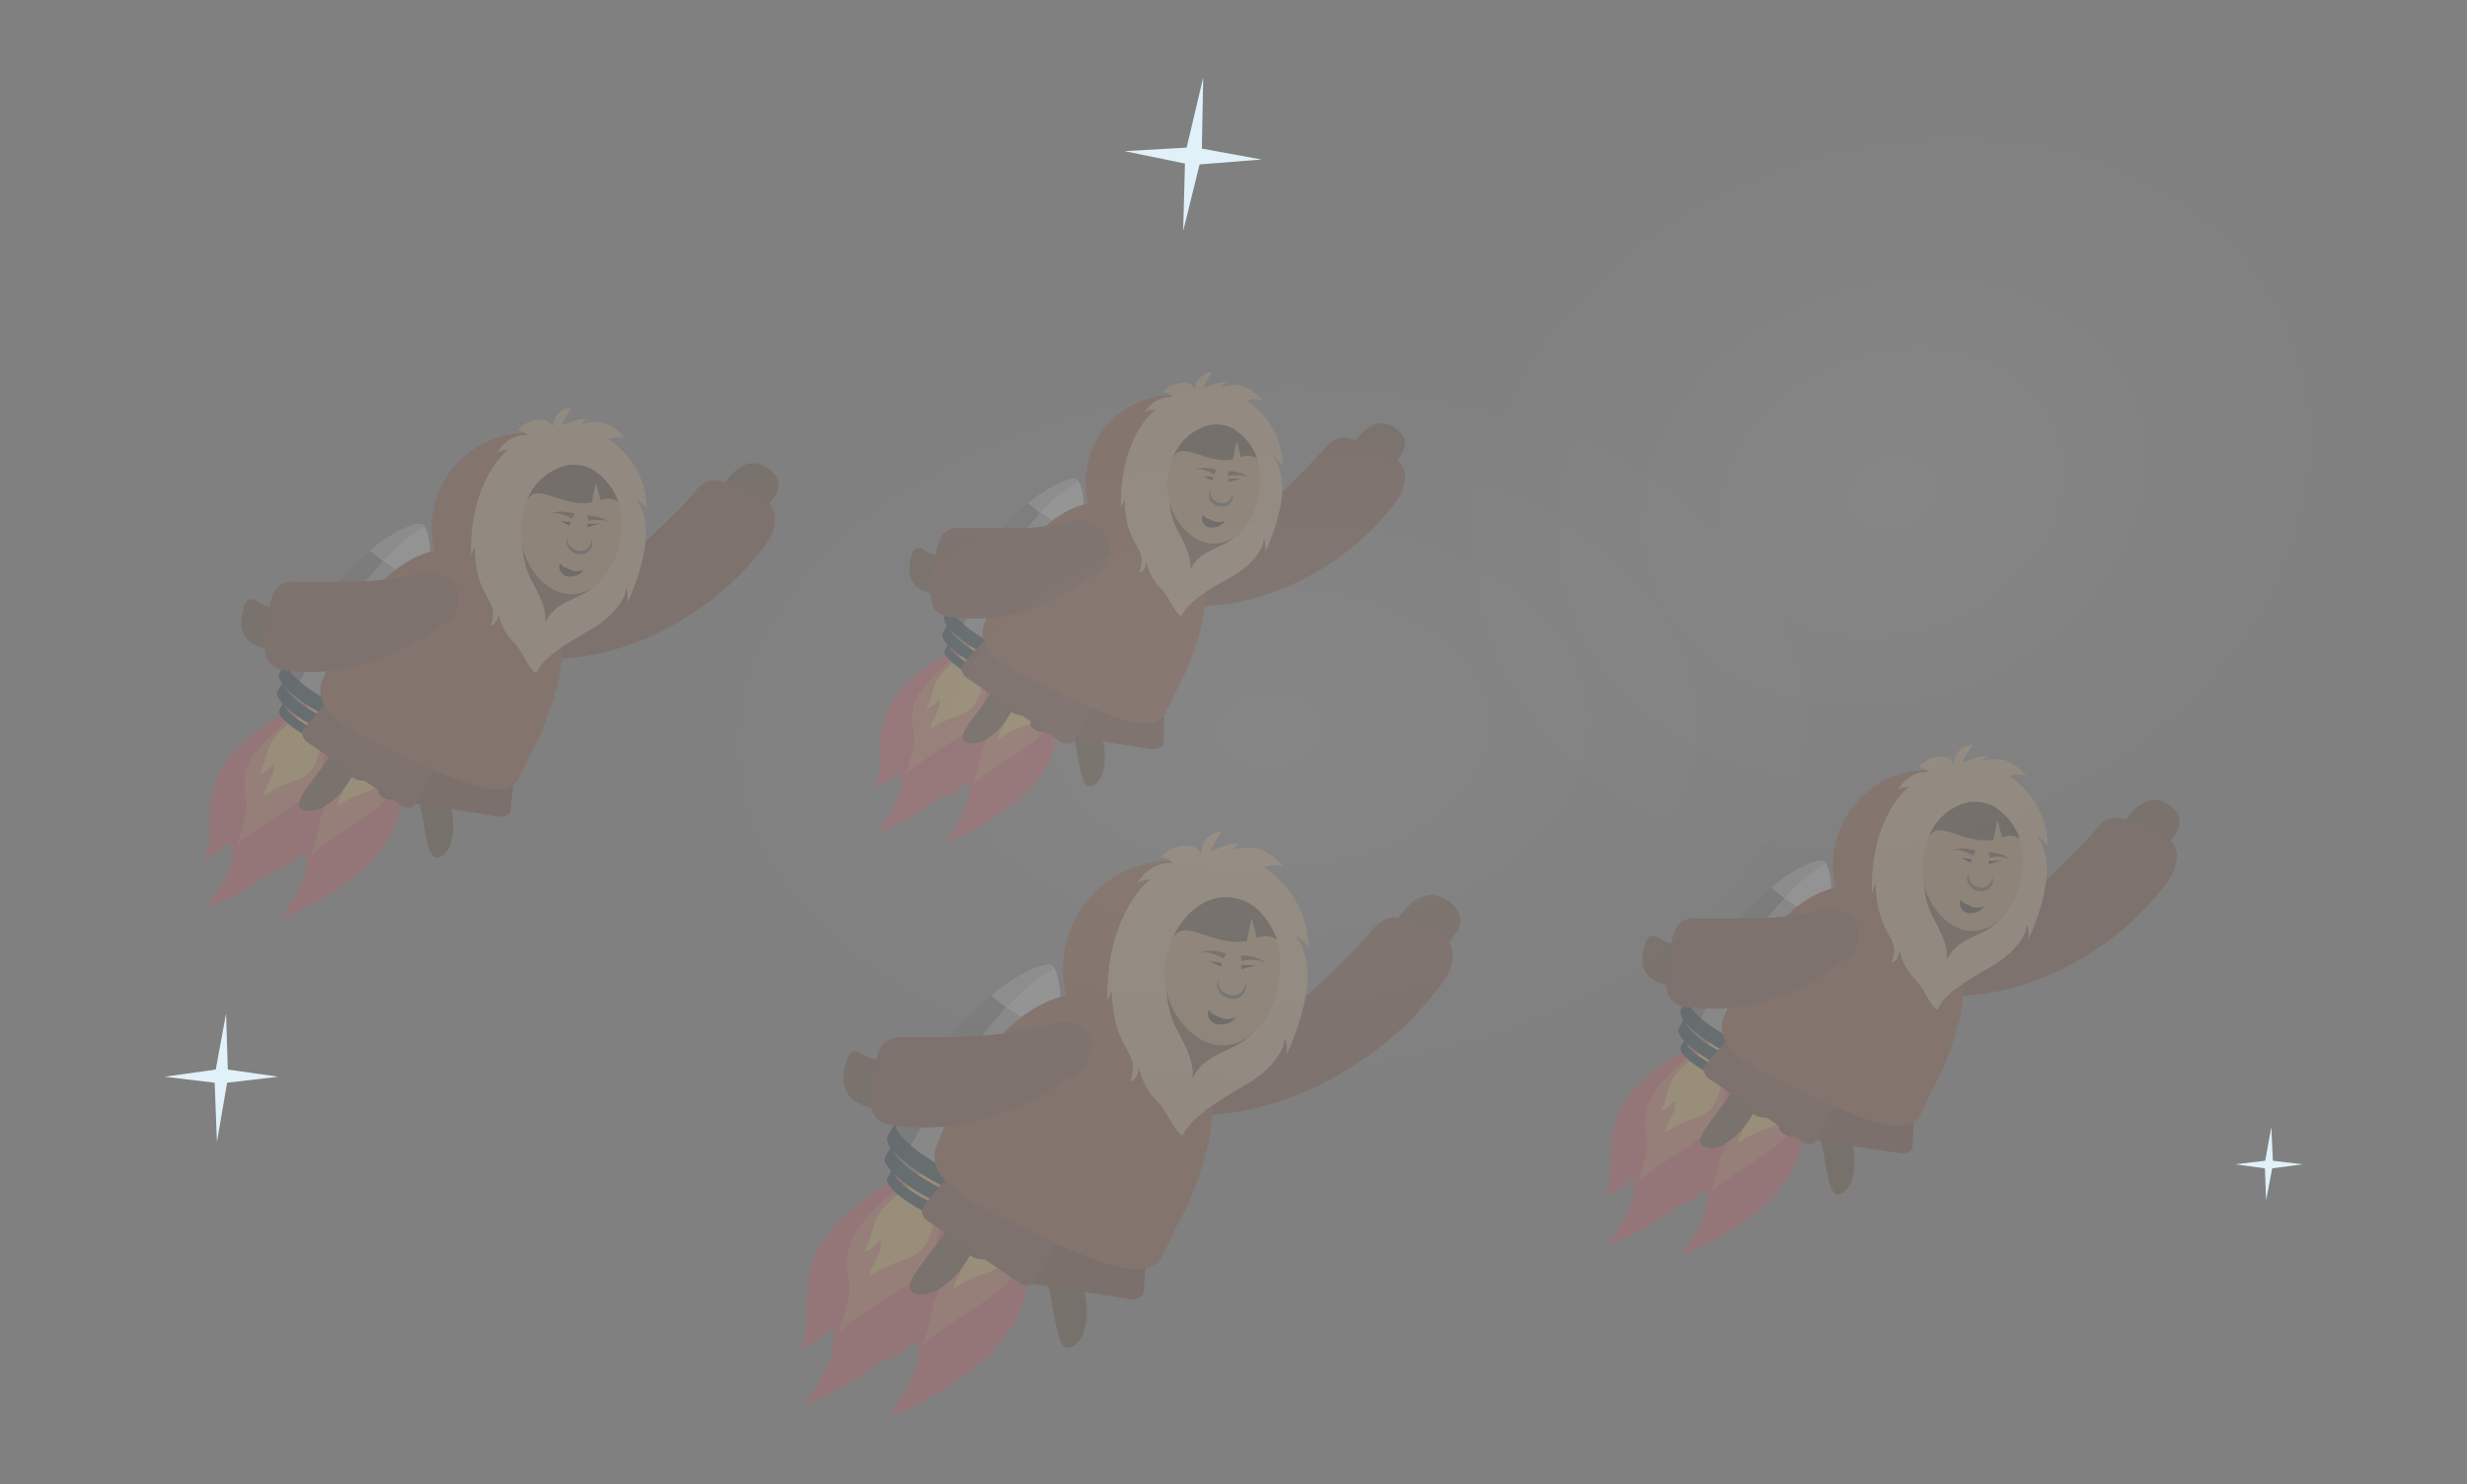 <svg id="Layer_1" data-name="Layer 1" xmlns="http://www.w3.org/2000/svg" xmlns:xlink="http://www.w3.org/1999/xlink" viewBox="0 0 251 151"><rect x="0" y="0" width="251" height="151" fill="#808080" stroke="none"/><defs><style>.cls-1,.cls-2{opacity:0.1;}.cls-1{fill:url(#radial-gradient);}.cls-2{fill:url(#radial-gradient-2);}.cls-3{fill:#e1f1f9;}.cls-4{opacity:0.2;}.cls-5{fill:#e84c59;}.cls-6{fill:#ee7b5c;}.cls-7{fill:#f9c862;}.cls-8{fill:#062633;}.cls-9{fill:#abaaaa;}.cls-10{fill:#e1dfe0;}.cls-11{fill:none;}.cls-12{fill:#041d26;}.cls-13{fill:#6e6e6e;}.cls-14{fill:silver;}.cls-15{fill:#5e3e21;}.cls-16{fill:#54371d;}.cls-17{fill:#6d3325;}.cls-18{fill:#783a28;}.cls-19{fill:#8f4729;}.cls-20{fill:#dcb680;}.cls-21{fill:#c69666;}.cls-22{fill:#662f1e;}.cls-23{fill:#231d13;}.cls-24{fill:#574c3e;}.cls-25{fill:#442c1a;}</style><radialGradient id="radial-gradient" cx="-1685.16" cy="82" r="71.73" gradientTransform="translate(1595.33 28.16) scale(0.87 0.56)" gradientUnits="userSpaceOnUse"><stop offset="0" stop-color="#fff" stop-opacity="0.5"/><stop offset="0.4" stop-color="#fff" stop-opacity="0.27"/><stop offset="1" stop-color="#fff" stop-opacity="0"/></radialGradient><radialGradient id="radial-gradient-2" cx="-1714.01" cy="-579.42" r="71.73" gradientTransform="translate(1393.57 375.48) scale(0.7 0.56)" xlink:href="#radial-gradient"/></defs><title>Laura-base</title><rect class="cls-1" x="60.01" y="24.64" width="146.19" height="98.05" rx="11.51" ry="11.51" transform="translate(-3.23 6.16) rotate(-2.62)"/><rect class="cls-2" x="131.68" y="4.85" width="118.23" height="98.05" rx="10.47" ry="10.47" transform="translate(-6.63 72.03) rotate(-21.02)"/><polygon class="cls-3" points="21.95 108.83 23 103.13 23.18 108.83 28.32 109.56 23.11 110.17 22.07 116.19 21.84 110.17 16.75 109.56 21.95 108.83"/><polygon class="cls-3" points="122.05 16.73 120.38 23.5 120.56 16.64 114.42 15.38 120.73 15.02 122.42 7.88 122.28 15.12 128.35 16.23 122.05 16.73"/><polygon class="cls-3" points="231.18 118.88 230.56 122.14 230.44 118.88 227.4 118.47 230.47 118.11 231.09 114.69 231.25 118.11 234.25 118.47 231.18 118.88"/><g class="cls-4"><path class="cls-5" d="M107.2,66.94c.42,2.64.89,7.75-.39,10.48-2,4.23-8,7.35-10.72,8.36,2-2.55,2.85-4.61,2.43-6.13-.13-.48-1,1.18-2.57,1.46a7.69,7.69,0,0,0,.47-3.52,10,10,0,0,1,1.12-5c2.79-4.26,7.57-5.9,8.58-6.34Z"/><path class="cls-6" d="M107.2,66.94c.28,1.14.35,5.25-.76,7.13s-5.4,3.82-7.39,5.71c.48-2,1-2.71.77-4.42a5.37,5.37,0,0,1,.13-2.92c.26-1,2-2.91,3.81-4.4a11.15,11.15,0,0,1,2.36-1.74Z"/><path class="cls-7" d="M107.2,66.94c.09,1.36-.29,5.16-1.48,6.16s-2.16.7-4.17,2.11c0-.83,1.23-2.09.87-3-.49.42-.66.77-1.32.94.56-.71.56-1.68,1-2.7a9.1,9.1,0,0,1,2.64-2.71,8.55,8.55,0,0,0,1.38-1.44Z"/><path class="cls-8" d="M106.48,67.49c2,1.13,3.87,1.59,4.19,1l-.58,1c-.32.57-2.19.11-4.19-1s-3.38-2.51-3-3.08l.58-1C103.1,65,104.47,66.36,106.48,67.49Z"/><path class="cls-8" d="M105.77,68.72c1.51.86,2.93,1.2,3.17.78l-.44.77c-.24.42-1.66.08-3.17-.78s-2.53-1.88-2.29-2.31l.43-.77C103.23,66.84,104.31,67.87,105.77,68.72Z"/><path class="cls-9" d="M117,55.3a28.71,28.71,0,0,1-3.61,9.75l-2,3.61a19.63,19.63,0,0,1-4.66-1.49A20.61,20.61,0,0,1,103,64s.79-1.55,2-3.68a28.63,28.63,0,0,1,6.57-8.07,13.48,13.48,0,0,0,2.49,1.82A14.11,14.11,0,0,0,117,55.3Z"/><path class="cls-10" d="M116.45,49.77c.47.27,1,2.24.53,5.49A13.76,13.76,0,0,1,114,54a13.48,13.48,0,0,1-2.49-1.82C114,50.18,116,49.52,116.45,49.77Z"/><path class="cls-8" d="M107.26,66.11c2.32,1.31,4.51,1.84,4.87,1.19l-.66,1.18c-.38.66-2.56.12-4.88-1.19s-3.92-2.91-3.54-3.56l.67-1.19C103.31,63.2,104.94,64.79,107.26,66.11Z"/><path class="cls-11" d="M103.4,64.82a7.91,7.91,0,0,0,.91.92.79.79,0,0,1-.08.16A3,3,0,0,1,103.4,64.82Z"/><path class="cls-11" d="M103.48,66.75l.24.23v.09A1.41,1.41,0,0,1,103.48,66.75Z"/><path class="cls-12" d="M104.23,65.9q-.27.54-.51,1.08l-.24-.23a.43.43,0,0,1,0-.35l-.13.21c-.45-.49-.66-.92-.51-1.18l.44-.79.13.18A3.2,3.2,0,0,0,104.23,65.9Z"/><path class="cls-12" d="M103.48,66.75a1.5,1.5,0,0,0,.19.32l-.39.84c-.25-.31-.34-.57-.26-.74l.32-.56.13-.21A.39.39,0,0,0,103.48,66.75Z"/><path class="cls-13" d="M105.83,62.87c-.31.55-.6,1.1-.89,1.64-.87-.75-1.37-1.44-1.29-1.86.34-.63.79-1.45,1.32-2.39a28.55,28.55,0,0,1,6.56-8.06c.39.35.79.69,1.21,1A52,52,0,0,0,105.83,62.87Z"/><path class="cls-14" d="M111.53,52.2c2.48-2,4.45-2.69,4.91-2.44a.52.52,0,0,1,.18.18,17.78,17.78,0,0,0-3.88,3.26C112.32,52.89,111.92,52.55,111.53,52.2Z"/><path class="cls-12" d="M104.94,64.51c-.22.41-.42.82-.63,1.23a7.91,7.91,0,0,1-.91-.92l-.13-.18A1.37,1.37,0,0,1,103,64h0a.88.88,0,0,1,0-.23l.67-1.18v.12C103.58,63.07,104.08,63.76,104.94,64.51Z"/><path class="cls-5" d="M100.31,65.94c.41,2.65.89,7.75-.39,10.48-2,4.23-8,7.35-10.72,8.37,2-2.55,2.85-4.62,2.43-6.13-.14-.49-1,1.17-2.57,1.45a7.92,7.92,0,0,0,.47-3.51,9.86,9.86,0,0,1,1.11-5c2.79-4.26,7.58-5.89,8.58-6.34Z"/><path class="cls-6" d="M100.31,65.94c.27,1.14.34,5.26-.76,7.14s-5.4,3.81-7.39,5.7c.47-2,1-2.7.77-4.42a5.46,5.46,0,0,1,.12-2.92c.27-1,2-2.9,3.81-4.4A12.69,12.69,0,0,1,99.2,65.3Z"/><path class="cls-7" d="M100.31,65.94c.09,1.37-.29,5.17-1.48,6.17s-2.16.69-4.17,2.1c0-.82,1.24-2.09.87-3-.49.42-.67.77-1.33.94.56-.71.56-1.68,1-2.69a8.68,8.68,0,0,1,2.64-2.72A8.06,8.06,0,0,0,99.2,65.3Z"/><path class="cls-8" d="M99.56,66.5c2,1.13,3.89,1.59,4.21,1l-.58,1c-.32.56-2.2.1-4.21-1S95.62,65,96,64.43l.58-1C96.19,64,97.56,65.36,99.56,66.5Z"/><path class="cls-8" d="M98.87,67.73c1.5.85,2.92,1.2,3.16.77l-.43.77c-.23.43-1.66.08-3.16-.77s-2.54-1.89-2.29-2.32l.43-.77C96.31,65.84,97.37,66.88,98.87,67.73Z"/><path class="cls-9" d="M110.08,54.3a29,29,0,0,1-3.62,9.76l-2,3.61a19.63,19.63,0,0,1-4.66-1.49A21,21,0,0,1,96.12,63s.79-1.56,2-3.69a28.55,28.55,0,0,1,6.56-8.06,13.55,13.55,0,0,0,2.5,1.82A12.31,12.31,0,0,0,110.08,54.3Z"/><path class="cls-10" d="M109.55,48.78c.48.27,1,2.24.54,5.48A12.42,12.42,0,0,1,107.15,53a12.91,12.91,0,0,1-2.5-1.82C107.12,49.19,109.09,48.52,109.55,48.78Z"/><path class="cls-8" d="M100.31,65.11c2.32,1.31,4.5,1.85,4.88,1.19l-.68,1.19c-.37.65-2.55.12-4.87-1.2s-3.91-2.9-3.54-3.56l.67-1.19C96.44,62.2,98,63.8,100.31,65.11Z"/><path class="cls-11" d="M96.49,63.82a8,8,0,0,0,.92.92c0,.05,0,.11-.08.17A3.32,3.32,0,0,1,96.49,63.82Z"/><path class="cls-11" d="M96.58,65.76l.23.22v.1A1.72,1.72,0,0,1,96.58,65.76Z"/><path class="cls-12" d="M97.31,64.91c-.18.36-.36.72-.51,1.07a2.61,2.61,0,0,1-.24-.22.38.38,0,0,1,0-.36l-.12.21c-.45-.49-.67-.92-.52-1.17l.45-.79.12.17A3.64,3.64,0,0,0,97.31,64.91Z"/><path class="cls-12" d="M96.58,65.76a1.5,1.5,0,0,0,.19.32c-.13.28-.25.56-.38.83-.25-.31-.36-.57-.26-.74l.31-.56.12-.21A.39.39,0,0,0,96.58,65.76Z"/><path class="cls-13" d="M98.94,61.88c-.31.55-.61,1.09-.89,1.64-.88-.75-1.38-1.44-1.29-1.86.33-.63.77-1.46,1.3-2.39a28.49,28.49,0,0,1,6.57-8.07,12.84,12.84,0,0,0,1.21,1A50.39,50.39,0,0,0,98.94,61.88Z"/><path class="cls-14" d="M104.63,51.2c2.47-2,4.45-2.69,4.9-2.44a.58.58,0,0,1,.19.19,17,17,0,0,0-3.88,3.25A12.84,12.84,0,0,1,104.63,51.2Z"/><path class="cls-12" d="M98.05,63.52c-.22.41-.43.81-.63,1.22a6.67,6.67,0,0,1-.92-.92l-.13-.17a1.4,1.4,0,0,1-.29-.69h0a.28.28,0,0,1,0-.22l.67-1.19a.28.28,0,0,0,0,.13C96.67,62.08,97.16,62.77,98.05,63.52Z"/><path class="cls-15" d="M137.84,45c.64-1,2.33-3,4.41-1.2s-1.24,4-1.24,4Z"/><path class="cls-16" d="M110.87,72c-1.86-.43-2.24.15-2.24.15l.27,1.28h0c.12.74.41,1.71.61,2.71.37,2,.61,4,1.44,3.87,1.17-.24,1.76-2.22,1.31-4.43a7.86,7.86,0,0,0-.31-1.08,8.76,8.76,0,0,0,1.76.38s-1.07-3.92-1.37-3.78S111.19,72.1,110.87,72Z"/><path class="cls-17" d="M116.23,66.6A3.15,3.15,0,0,1,117.79,68c.12.41.19.82.29,1.23a18,18,0,0,1,.34,2.43,18.9,18.9,0,0,1,0,2.38v1.18a1.92,1.92,0,0,1-.07.58c-.1.19-.34.35-1,.45l-11.74-1.84c-.56-.29-.74-.51-.78-.72a2.14,2.14,0,0,1,.12-.57l.31-1.14a17.64,17.64,0,0,1,.76-2.26,18,18,0,0,1,1.07-2.21c.22-.36.41-.73.65-1.08a3.18,3.18,0,0,1,1.93-.89Z"/><path class="cls-15" d="M104,69.93c-1-1.63-1.66-1.53-1.66-1.53l-.76,1.06h0c-.46.6-1,1.46-1.58,2.28-1.23,1.62-2.56,3.19-1.88,3.68,1,.7,2.83-.21,4.15-2a8.45,8.45,0,0,0,.59-1,2.24,2.24,0,0,0,1.66.32s1.41-2.22,1.11-2.34S104.12,70.24,104,69.93Z"/><path class="cls-18" d="M111.15,66.3a3.32,3.32,0,0,1,.8,2c-.06.43-.17.83-.26,1.24a24.41,24.41,0,0,1-.71,2.35c-.3.74-.63,1.46-1,2.17l-.56,1a1.9,1.9,0,0,1-.3.51c-.18.11-.45.16-1.06,0l-9.84-6.69c-.38-.49-.45-.77-.41-1a2.4,2.4,0,0,1,.35-.47l.76-.9a18,18,0,0,1,1.66-1.72,18.88,18.88,0,0,1,1.9-1.55c.36-.23.68-.49,1-.7a3.09,3.09,0,0,1,2.12,0Z"/><path class="cls-18" d="M118.78,58.68a2.93,2.93,0,0,1,.59-1.1l.4-.41a3,3,0,0,1,.7-.55,3.11,3.11,0,0,1,1.24-.6A11.22,11.22,0,0,0,124.14,55a29.1,29.1,0,0,0,4.54-3.33c1.45-1.25,2.83-2.63,4.16-4,.67-.67,1.33-1.33,1.92-2a3,3,0,0,1,1-.88,2.87,2.87,0,0,1,.68-.23,1.75,1.75,0,0,1,.56,0l.39.08a4.68,4.68,0,0,1,1.22.44l3,1.44c.86.5,1,.68,1,.8l.21.44a1.8,1.8,0,0,1,.15.73,5.14,5.14,0,0,1-.2,1.15,5,5,0,0,1-1,1.73,26.67,26.67,0,0,1-2.5,2.82,27.65,27.65,0,0,1-6,4.38,26.1,26.1,0,0,1-7,2.64,19.76,19.76,0,0,1-3.91.43,5.47,5.47,0,0,1-1-.08,6.59,6.59,0,0,1-1-.36,3.71,3.71,0,0,1-1-.67c-.14-.17-.28-.36-.4-.53a2,2,0,0,1-.23-1.23Z"/><path class="cls-19" d="M127.31,52.84a8.85,8.85,0,1,1-4.22-11.79,8.85,8.85,0,0,1,4.22,11.79Z"/><path class="cls-19" d="M120.9,67.73l.16-.33a.24.24,0,0,0,0-.12c2.42-5.94,2.82-11.85-4.43-15.27h0c-7.32-3.46-13,2.52-16.4,11.25h0c-1.51,3.24,3.69,5.43,8.08,7.5,5.07,2.4,9.27,4,10.33,1.72l1.12-2.36A25.66,25.66,0,0,0,120.9,67.73Z"/><path class="cls-20" d="M120.19,62.71c-.82-.51-1.16-1.93-2.16-2.94-1.38-1.38-1.35-3.1-1.45-2.36s-.76.91-.74.81.17.16.31-1-1-2-1.49-4.1a13.72,13.72,0,0,1-.25-2.3,6,6,0,0,0-.36.86c-.17-6.79,3.14-9.8,3.53-10a2.12,2.12,0,0,0-1.1.25,3.11,3.11,0,0,1,2.83-1.54,1.22,1.22,0,0,0-1-.47,2.73,2.73,0,0,1,2.56-.91,1,1,0,0,1,.73.73,1.84,1.84,0,0,1,1.77-1.91h0c-1.22,1.84-.82,1.54-.76,1.63a5.37,5.37,0,0,1,2.33-.6,1.13,1.13,0,0,0-.67.48c1.12-.2,2.38-.57,4.14,1.37a2.76,2.76,0,0,0-1.61.07,7.84,7.84,0,0,1,3.7,6.52c-.14-.14-.89-.93-1-.84.52.66,2.22,3-.74,9.66,0-.38,0-1.27-.2-1.29.1.7-.89,2.5-3.18,3.81C122.23,60.38,120.81,61.41,120.19,62.71Z"/><path class="cls-15" d="M127.88,50.8c.77-3.33-.66-6.53-3-7.08s-4.91,1.7-5.69,5a7.47,7.47,0,0,0,.58,5.17c.8,1.52,1.48,2.79,1.33,4.1.81-1.67,2.13-1.91,3.84-2.84A6.8,6.8,0,0,0,127.88,50.8Z"/><path class="cls-21" d="M128.13,49.93c-.5,3.27-2.64,5.73-5.12,5.35s-4.7-3.56-4.2-6.83,2.93-5.61,5.43-5.22S128.65,46.66,128.13,49.93Z"/><path class="cls-22" d="M125,47.9a4.2,4.2,0,0,1,1,.18,1.86,1.86,0,0,1,.92.48,1.8,1.8,0,0,0-1-.2,3.78,3.78,0,0,0-1,.1Z"/><path class="cls-22" d="M123.55,48.3a3.44,3.44,0,0,0-.89-.41,1.88,1.88,0,0,0-1-.1,1.94,1.94,0,0,1,1-.18,4.88,4.88,0,0,1,1.08.18Z"/><polygon class="cls-23" points="123.31 48.91 122.42 48.45 123.44 48.55 123.31 48.91"/><path class="cls-23" d="M125,48.72h.64a3.42,3.42,0,0,1,.64,0,2.69,2.69,0,0,0-.61.14,2.24,2.24,0,0,0-.61.18Z"/><path class="cls-24" d="M123.15,49.91a1.1,1.1,0,0,0,.25.88,1.4,1.4,0,0,0,.78.38A1,1,0,0,0,125,51a1.17,1.17,0,0,0,.27-.37.73.73,0,0,0,.11-.47,1,1,0,0,1-.17,1,1.11,1.11,0,0,1-1.06.38,1.36,1.36,0,0,1-1-.58A1,1,0,0,1,123.15,49.91Z"/><path class="cls-23" d="M122.4,52.39a1.11,1.11,0,0,0,.5.41.84.84,0,0,1,.24.07,1,1,0,0,1,.23.12,1.75,1.75,0,0,0,.59.14,1.24,1.24,0,0,0,.66-.16,1.22,1.22,0,0,1-.56.54,2,2,0,0,1-.82.17,1.33,1.33,0,0,1-.44-.09,1.56,1.56,0,0,1-.35-.33A.87.87,0,0,1,122.4,52.39Z"/><path class="cls-25" d="M123.4,43.2a4,4,0,0,1,1.9.32,5.84,5.84,0,0,1,2.62,3.14,1.74,1.74,0,0,0-1.41-.22l-.25.08-.44-1.63-.4,1.86c-2.73.53-5.29-2.12-6.13-.06a5.31,5.31,0,0,1,4.12-3.49"/><path class="cls-15" d="M95.78,60.47c-1.11,0-3.58-.34-3.22-3s1.36-1.5,1.91-1.23a2.57,2.57,0,0,0,1.87.18Z"/><path class="cls-18" d="M112.56,54.48a2.49,2.49,0,0,1,.35,1.16v.55a2.77,2.77,0,0,1-1.07,1.89c-.69.49-1.37,1-2.12,1.48A22.5,22.5,0,0,1,105,61.93a18.35,18.35,0,0,1-5.3,1A19.88,19.88,0,0,1,97,62.81a2.82,2.82,0,0,1-1.3-.33A3.29,3.29,0,0,1,95.1,62a2.08,2.08,0,0,1-.25-.52L94.74,61a4,4,0,0,1,0-1.29l.47-3.34a4.84,4.84,0,0,1,.31-1.26l.18-.37a2.55,2.55,0,0,1,.31-.45,4,4,0,0,1,.55-.4,1.66,1.66,0,0,1,1-.14h1.91c1.26,0,2.51,0,3.8,0s2.68-.14,4-.31a4.75,4.75,0,0,0,1-.17c.34-.07.68-.15,1-.24a1.7,1.7,0,0,1,.54-.09,1.82,1.82,0,0,1,.64.08,2.61,2.61,0,0,1,.77.27l.47.26a3,3,0,0,1,.85.88Z"/></g><g class="cls-4"><path class="cls-5" d="M40.47,73.07c.43,2.87,1,8.4-.42,11.37-2.16,4.59-8.68,8-11.64,9.07,2.14-2.77,3.09-5,2.63-6.65-.14-.53-1.09,1.27-2.78,1.58a8.4,8.4,0,0,0,.51-3.81A10.8,10.8,0,0,1,30,79.3c3-4.62,8.21-6.39,9.31-6.88Z"/><path class="cls-6" d="M40.47,73.07c.29,1.23.36,5.7-.82,7.73S33.78,85,31.65,87c.52-2.18,1.08-2.93.84-4.79A5.7,5.7,0,0,1,32.62,79c.29-1,2.19-3.15,4.14-4.77a12.67,12.67,0,0,1,2.55-1.89Z"/><path class="cls-7" d="M40.47,73.07c.09,1.48-.32,5.6-1.62,6.69s-2.34.75-4.52,2.28c0-.9,1.34-2.27,1-3.23-.53.45-.73.83-1.44,1,.61-.76.61-1.82,1.12-2.92.59-1.28,1.87-2.07,2.87-2.94a8.93,8.93,0,0,0,1.43-1.58Z"/><path class="cls-8" d="M39.66,73.67c2.17,1.23,4.22,1.73,4.56,1.11l-.63,1.11c-.34.62-2.38.12-4.55-1.11s-3.66-2.72-3.31-3.33l.63-1.15C36,71,37.49,72.44,39.66,73.67Z"/><path class="cls-8" d="M38.91,75c1.63.92,3.17,1.29,3.43.83l-.47.84c-.26.46-1.8.09-3.43-.84s-2.75-2-2.49-2.54l.47-.83C36.16,73,37.31,74.08,38.91,75Z"/><path class="cls-9" d="M51.06,60.4A31.22,31.22,0,0,1,47.15,71L44.94,74.9a21.58,21.58,0,0,1-5.06-1.6,21.9,21.9,0,0,1-4-3.44s.86-1.68,2.16-4a31.18,31.18,0,0,1,7.12-8.74,14.76,14.76,0,0,0,5.89,3.3Z"/><path class="cls-10" d="M50.49,54.45c.51.29,1.11,2.43.57,6a14.76,14.76,0,0,1-5.89-3.3C47.85,54.9,50,54.17,50.49,54.45Z"/><path class="cls-8" d="M40.51,72.17c2.52,1.42,4.89,2,5.3,1.29l-.73,1.28c-.4.71-2.77.14-5.29-1.29S35.56,70.3,36,69.59l.73-1.29C36.31,69,38,70.74,40.51,72.17Z"/><path class="cls-11" d="M36.31,70.77a9.44,9.44,0,0,0,1,1c0,.06-.06.11-.09.18A3.74,3.74,0,0,1,36.31,70.77Z"/><path class="cls-11" d="M36.42,72.87l.25.24v.11A2.8,2.8,0,0,1,36.42,72.87Z"/><path class="cls-12" d="M37.24,72c-.2.39-.38.78-.57,1.16l-.25-.24a.44.44,0,0,1,0-.39l-.13.23c-.49-.53-.72-1-.56-1.28l.48-.85.14.19A4,4,0,0,0,37.24,72Z"/><path class="cls-12" d="M36.42,72.87a2.5,2.5,0,0,0,.21.35c-.15.3-.28.6-.41.9-.28-.33-.39-.62-.28-.8l.34-.61.13-.23A.41.41,0,0,0,36.42,72.87Z"/><path class="cls-13" d="M39,68.66c-.34.6-.66,1.19-1,1.78-1-.81-1.49-1.56-1.4-2,.37-.68.85-1.58,1.43-2.59a31,31,0,0,1,7.11-8.75,15.27,15.27,0,0,0,1.32,1.09A55.62,55.62,0,0,0,39,68.66Z"/><path class="cls-14" d="M45.15,57.08c2.69-2.2,4.83-2.92,5.32-2.64a.48.48,0,0,1,.2.2,18.9,18.9,0,0,0-4.2,3.53A15.27,15.27,0,0,1,45.15,57.08Z"/><path class="cls-12" d="M38,70.44c-.24.44-.45.88-.68,1.33a9.44,9.44,0,0,1-1-1l-.14-.19a1.51,1.51,0,0,1-.31-.75h0a.53.53,0,0,1,0-.25l.78-1.28a.39.39,0,0,0,0,.13C36.52,68.88,37.06,69.63,38,70.44Z"/><path class="cls-5" d="M33,72c.43,2.87,1,8.4-.43,11.37-2.15,4.58-8.68,8-11.64,9.07,2.14-2.77,3.09-5,2.64-6.65-.15-.53-1.1,1.27-2.79,1.58a8.14,8.14,0,0,0,.55-3.81,11.14,11.14,0,0,1,1.21-5.38c3-4.62,8.21-6.39,9.31-6.88Z"/><path class="cls-6" d="M33,72c.29,1.23.37,5.7-.83,7.74s-5.86,4.14-8,6.18c.52-2.18,1.08-2.93.84-4.79A5.79,5.79,0,0,1,25.13,78c.29-1,2.18-3.15,4.13-4.77a13.19,13.19,0,0,1,2.53-1.88Z"/><path class="cls-7" d="M33,72c.09,1.48-.32,5.6-1.62,6.69S29,79.43,26.84,81c0-.9,1.34-2.27.94-3.23-.53.45-.72.83-1.44,1,.61-.76.61-1.82,1.12-2.92.6-1.28,1.87-2.07,2.87-2.94a9,9,0,0,0,1.46-1.57Z"/><path class="cls-8" d="M32.17,72.59c2.14,1.23,4.23,1.71,4.56,1.11l-.62,1.11c-.35.61-2.39.12-4.56-1.11S27.9,71,28.24,70.37l.63-1.07C28.52,69.87,30,71.36,32.17,72.59Z"/><path class="cls-8" d="M31.42,73.93c1.64.92,3.17,1.29,3.43.83l-.47.84c-.26.46-1.8.08-3.43-.84s-2.75-2-2.49-2.51l.47-.83C28.67,71.88,29.79,73,31.42,73.93Z"/><path class="cls-9" d="M43.58,59.3a31.27,31.27,0,0,1-3.92,10.6l-2.21,3.91a21,21,0,0,1-5.06-1.61,22.24,22.24,0,0,1-4-3.44s.86-1.69,2.17-4A31,31,0,0,1,37.67,56a16.07,16.07,0,0,0,2.71,2A14.76,14.76,0,0,0,43.58,59.3Z"/><path class="cls-10" d="M43,53.37c.52.29,1.11,2.43.58,6A14.08,14.08,0,0,1,40.4,58a15.3,15.3,0,0,1-2.71-2C40.38,53.82,42.51,53.09,43,53.37Z"/><path class="cls-8" d="M33,71.08c2.53,1.43,4.89,2,5.3,1.3l-.73,1.28c-.41.71-2.77.14-5.29-1.29s-4.24-3.15-3.84-3.86l.72-1.29C28.79,67.93,30.5,69.66,33,71.08Z"/><path class="cls-11" d="M28.85,69.69a7.87,7.87,0,0,0,1,1l-.09.17A3.59,3.59,0,0,1,28.85,69.69Z"/><path class="cls-11" d="M28.93,71.79l.26.24a1,1,0,0,0,0,.1A1.79,1.79,0,0,1,28.93,71.79Z"/><path class="cls-12" d="M29.75,70.86,29.19,72l-.26-.24a.53.53,0,0,1,0-.39l-.12.23c-.49-.54-.71-1-.56-1.28l.49-.85a1.15,1.15,0,0,0,.14.19A3.54,3.54,0,0,0,29.75,70.86Z"/><path class="cls-12" d="M28.93,71.79a2.39,2.39,0,0,0,.21.34c-.14.31-.28.61-.41.91-.28-.33-.39-.62-.29-.8l.34-.61.13-.23A.53.53,0,0,0,28.93,71.79Z"/><path class="cls-13" d="M31.49,67.58c-.34.59-.66,1.19-1,1.78-.94-.81-1.49-1.56-1.4-2,.38-.68.85-1.58,1.43-2.59A30.91,30.91,0,0,1,37.65,56,12.62,12.62,0,0,0,39,57.11,55.54,55.54,0,0,0,31.49,67.58Z"/><path class="cls-14" d="M37.67,56c2.68-2.2,4.82-2.92,5.32-2.64a.64.64,0,0,1,.2.2A18.46,18.46,0,0,0,39,57.09,13.89,13.89,0,0,1,37.67,56Z"/><path class="cls-12" d="M30.52,69.36l-.68,1.33a7.87,7.87,0,0,1-1-1l-.14-.19a1.62,1.62,0,0,1-.32-.75h0a.66.66,0,0,1,.05-.25l.73-1.28s0,.08-.05.13C29,67.8,29.58,68.55,30.52,69.36Z"/><path class="cls-15" d="M73.69,49.22c.69-1.06,2.54-3.26,4.78-1.3s-1.35,4.29-1.35,4.29Z"/><path class="cls-16" d="M44.42,78.57c-2-.47-2.41.17-2.41.17l.3,1.38h0c.13.8.45,1.85.66,2.94.4,2.16.65,4.39,1.56,4.2,1.28-.26,1.91-2.41,1.41-4.81a6.35,6.35,0,0,0-.34-1.15,9.87,9.87,0,0,0,1.91.41s-1.16-4.25-1.48-4.1S44.78,78.67,44.42,78.57Z"/><path class="cls-17" d="M50,72.65a3.29,3.29,0,0,1,1.55,1.53c.12.45.18.89.27,1.34a20.83,20.83,0,0,1,.32,2.62,18.51,18.51,0,0,1,0,2.58L52,82a1.7,1.7,0,0,1-.07.63c-.11.2-.34.37-1,.49L39.25,81.3c-.56-.3-.73-.54-.77-.77a3.09,3.09,0,0,1,.12-.62l.33-1.24a20.88,20.88,0,0,1,1.89-4.85c.22-.4.41-.8.66-1.19a3.26,3.26,0,0,1,1.94-1Z"/><path class="cls-15" d="M36.94,76.3c-1-1.8-1.75-1.66-1.75-1.66l-.82,1.14h0c-.5.65-1.06,1.59-1.72,2.48-1.32,1.75-2.79,3.45-2,4,1,.76,3.07-.23,4.5-2.21a10.47,10.47,0,0,0,.63-1,2.46,2.46,0,0,0,1.8.36s1.52-2.41,1.2-2.54S37.11,76.65,36.94,76.3Z"/><path class="cls-18" d="M44.5,72.19a3.17,3.17,0,0,1,.75,2c-.08.46-.21.88-.32,1.33A20.48,20.48,0,0,1,44.1,78,22,22,0,0,1,43,80.4l-.61,1.13a2.18,2.18,0,0,1-.33.54c-.18.13-.47.2-1.08,0l-9.86-6.65c-.38-.51-.43-.8-.38-1a2.82,2.82,0,0,1,.38-.51l.82-1c.55-.65,1.13-1.29,1.75-1.89a22.77,22.77,0,0,1,2-1.7c.37-.27.71-.55,1.11-.79A3.18,3.18,0,0,1,39,68.46Z"/><path class="cls-18" d="M53,64.12c.3-.75.46-1,.62-1.1l.43-.4a3.39,3.39,0,0,1,.77-.55,4,4,0,0,1,1.38-.61,13.57,13.57,0,0,0,2.71-1.16,32.31,32.31,0,0,0,5-3.59c.8-.68,1.58-1.39,2.35-2.12l2.24-2.2c.74-.73,1.46-1.47,2.1-2.21a3.66,3.66,0,0,1,1-1,3,3,0,0,1,.73-.28,1.37,1.37,0,0,1,.57,0l.42.06a4.21,4.21,0,0,1,1.22.42l3,1.44c.86.51,1,.69,1,.82l.2.45a2,2,0,0,1,.12.76,5.62,5.62,0,0,1-.23,1.21,6,6,0,0,1-1.11,1.85,28.25,28.25,0,0,1-2.69,3,25.17,25.17,0,0,1-3,2.54,33.72,33.72,0,0,1-3.33,2.14A28,28,0,0,1,61,66.49a21.81,21.81,0,0,1-4.19.5,7.85,7.85,0,0,1-1.08-.08,6.88,6.88,0,0,1-1.08-.37,3.38,3.38,0,0,1-1-.67c-.16-.16-.3-.36-.44-.53s-.27-.45-.26-1.24Z"/><path class="cls-19" d="M62.22,57.77A9.6,9.6,0,1,1,57.64,45h0a9.57,9.57,0,0,1,4.58,12.75Z"/><path class="cls-19" d="M55.31,73.93l.17-.36a.28.28,0,0,0,0-.13c2.61-6.44,3.05-12.85-4.81-16.56h0c-7.94-3.75-14.1,2.73-17.79,12.2h0c-1.65,3.51,4,5.89,8.75,8.13,5.5,2.61,10,4.38,11.21,1.87l1.21-2.56A21.11,21.11,0,0,0,55.31,73.93Z"/><path class="cls-20" d="M54.54,68.49c-.88-.56-1.25-2.1-2.32-3.19-1.5-1.5-1.48-3.37-1.57-2.57s-.84,1-.82.88.18.18.34-1S49,60.47,48.56,58.15a12.5,12.5,0,0,1-.25-2.51,4.89,4.89,0,0,0-.39.94c-.18-7.37,3.41-10.64,3.82-10.81a2.42,2.42,0,0,0-1.18.28c1.36-2,2.88-1.79,3.11-1.77a1.25,1.25,0,0,0-1-.51,3,3,0,0,1,2.76-1,1.07,1.07,0,0,1,.81.79,2,2,0,0,1,1.92-2.07c-1.32,2-.88,1.67-.83,1.77a6,6,0,0,1,2.52-.65,1.23,1.23,0,0,0-.71.52c1.21-.22,2.58-.63,4.49,1.48a3,3,0,0,0-1.74.08,8.53,8.53,0,0,1,3.91,7c-.15-.14-1-1-1.12-.91.56.72,2.39,3.23-.81,10.49,0-.42,0-1.38-.21-1.41.1.76-1,2.71-3.46,4.13C56.74,66,55.22,67.07,54.54,68.49Z"/><path class="cls-15" d="M62.88,55.56c.84-3.61-.72-7.08-3.3-7.68s-5.34,1.85-6.18,5.42A8.25,8.25,0,0,0,54,58.91c.88,1.65,1.61,3,1.46,4.45.88-1.81,2.31-2.08,4.15-3.08A7.3,7.3,0,0,0,62.88,55.56Z"/><path class="cls-21" d="M63.16,54.62c-.54,3.55-2.86,6.22-5.57,5.8S52.5,56.57,53.05,53s3.18-6.08,5.89-5.67S63.72,51.07,63.16,54.62Z"/><path class="cls-22" d="M59.75,52.44a4.85,4.85,0,0,1,1.14.19,2,2,0,0,1,1,.51,2,2,0,0,0-1-.23,3.78,3.78,0,0,0-1,.1Z"/><path class="cls-22" d="M58.2,52.79a4.47,4.47,0,0,0-1-.44,2.19,2.19,0,0,0-1.08-.1,2.23,2.23,0,0,1,1.19-.18,4.48,4.48,0,0,1,1.16.21Z"/><polygon class="cls-23" points="57.94 53.49 56.97 53.02 58.06 53.13 57.94 53.49"/><path class="cls-23" d="M59.75,53.3h.7a2.66,2.66,0,0,1,.69,0,3.17,3.17,0,0,0-.67.13l-.65.2Z"/><path class="cls-24" d="M57.76,54.61a1.13,1.13,0,0,0,.26,1,1.46,1.46,0,0,0,.85.42,1,1,0,0,0,.87-.23,1.08,1.08,0,0,0,.29-.39.86.86,0,0,0,.11-.52A1,1,0,0,1,60,56a1.19,1.19,0,0,1-1.14.4,1.47,1.47,0,0,1-1-.62A1,1,0,0,1,57.76,54.61Z"/><path class="cls-23" d="M57,57.3a1.06,1.06,0,0,0,.52.46.3.3,0,0,1,.26.09c.08.09.17.09.26.13a1.65,1.65,0,0,0,.65.14,1.45,1.45,0,0,0,.71-.19,1.33,1.33,0,0,1-.61.56,1.88,1.88,0,0,1-.88.18,1.52,1.52,0,0,1-.47-.1,1.37,1.37,0,0,1-.37-.35A.9.9,0,0,1,57,57.3Z"/><path class="cls-25" d="M58,47.3a4.4,4.4,0,0,1,2.06.35,6.31,6.31,0,0,1,2.85,3.41,1.84,1.84,0,0,0-1.53-.24l-.27.08-.48-1.77-.43,2c-3,.57-5.74-2.3-6.64-.07A5.71,5.71,0,0,1,58,47.3"/><path class="cls-15" d="M28.07,66.06c-1.2,0-3.89-.38-3.48-3.24s1.47-1.63,2-1.34a2.73,2.73,0,0,0,2,.2Z"/><path class="cls-18" d="M46.31,59.56a2.38,2.38,0,0,1,.34,1.17,5.23,5.23,0,0,1,0,.56,2.63,2.63,0,0,1-.27.85,2.66,2.66,0,0,1-1.07,1.16c-.75.52-1.5,1.08-2.3,1.56a23.84,23.84,0,0,1-5.09,2.44,20,20,0,0,1-5.68,1.06,24.86,24.86,0,0,1-2.86-.11,2.61,2.61,0,0,1-2-.88,1.83,1.83,0,0,1-.29-.53l-.11-.4a4.05,4.05,0,0,1,0-1.3l.47-3.34a4.77,4.77,0,0,1,.31-1.25l.2-.37a1.87,1.87,0,0,1,.33-.45,3.24,3.24,0,0,1,.6-.39A1.93,1.93,0,0,1,30,59.2h6.28a39.47,39.47,0,0,0,4.36-.42c.38-.05.75-.13,1.12-.21a10,10,0,0,0,1.11-.28,2,2,0,0,1,.59-.11,3.82,3.82,0,0,1,.68.06,2.24,2.24,0,0,1,.81.24l.5.25c.16.07.36.24.86.86Z"/></g><g class="cls-4"><path class="cls-5" d="M104.12,120.84c.5,3.29,1.1,9.65-.5,13-2.47,5.26-10,9.15-13.35,10.41,2.46-3.17,3.55-5.74,3-7.63-.17-.61-1.26,1.46-3.2,1.81a9.58,9.58,0,0,0,.59-4.37c0-1.62.3-4.52,1.39-6.17,3.47-5.31,9.42-7.34,10.68-7.9Z"/><path class="cls-6" d="M104.12,120.84c.33,1.42.41,6.54-1,8.88s-6.74,4.75-9.2,7.1c.59-2.5,1.24-3.36,1-5.5a6.62,6.62,0,0,1,.16-3.64c.33-1.19,2.51-3.61,4.74-5.47A14.83,14.83,0,0,1,102.7,120Z"/><path class="cls-7" d="M104.12,120.84c.1,1.7-.38,6.43-1.86,7.67s-2.68.87-5.2,2.62c0-1,1.54-2.6,1.09-3.71-.62.53-.84,1-1.66,1.17.7-.88.7-2.09,1.29-3.35.69-1.47,2.14-2.38,3.3-3.38a9.87,9.87,0,0,0,1.66-1.82Z"/><path class="cls-8" d="M103.19,121.53c2.49,1.41,4.83,2,5.23,1.28l-.72,1.27c-.4.7-2.73.13-5.23-1.28s-4.2-3.12-3.8-3.82l.72-1.27C99,118.41,100.69,120.12,103.19,121.53Z"/><path class="cls-8" d="M102.31,123.06c1.88,1.06,3.64,1.49,4,1l-.54,1c-.31.53-2.06.1-4-1s-3.16-2.35-2.86-2.88l.54-1C99.16,120.71,100.44,122,102.31,123.06Z"/><path class="cls-9" d="M116.31,106.3a36.23,36.23,0,0,1-4.48,12.14l-2.55,4.49a24.21,24.21,0,0,1-5.8-1.85,25.29,25.29,0,0,1-4.58-4s1-1.93,2.48-4.59a35.39,35.39,0,0,1,8.17-10,17.25,17.25,0,0,0,6.76,3.81Z"/><path class="cls-10" d="M115.62,99.47c.58.33,1.28,2.79.66,6.83a16.89,16.89,0,0,1-6.76-3.79C112.59,100,115.05,99.15,115.62,99.47Z"/><path class="cls-8" d="M104.16,119.8c2.9,1.64,5.61,2.3,6.08,1.49l-.83,1.47c-.46.82-3.18.15-6.07-1.48s-4.87-3.62-4.42-4.44l.84-1.48C99.31,116.18,101.31,118.17,104.16,119.8Z"/><path class="cls-11" d="M99.37,118.2a9.13,9.13,0,0,0,1.14,1.1l-.11.21A4.1,4.1,0,0,1,99.37,118.2Z"/><path class="cls-11" d="M99.47,120.61l.29.28V121A1.76,1.76,0,0,1,99.47,120.61Z"/><path class="cls-12" d="M100.4,119.55c-.22.45-.44.89-.65,1.34l-.29-.28a.56.56,0,0,1,0-.44l-.15.26c-.56-.62-.82-1.15-.64-1.47l.55-1c0,.07.11.14.16.22A4.16,4.16,0,0,0,100.4,119.55Z"/><path class="cls-12" d="M99.47,120.61a2.3,2.3,0,0,0,.23.4l-.48,1c-.31-.39-.44-.72-.32-.92l.39-.7.15-.26A.51.51,0,0,0,99.47,120.61Z"/><path class="cls-13" d="M102.4,115.78c-.39.66-.76,1.33-1.11,2-1.09-.93-1.71-1.79-1.61-2.32.42-.78,1-1.81,1.64-3a35.74,35.74,0,0,1,8.17-10A16.31,16.31,0,0,0,111,103.7,64.16,64.16,0,0,0,102.4,115.78Z"/><path class="cls-14" d="M109.49,102.49c3.09-2.53,5.54-3.35,6.1-3a.56.56,0,0,1,.24.22,21.52,21.52,0,0,0-4.82,4.05A15.49,15.49,0,0,1,109.49,102.49Z"/><path class="cls-12" d="M101.31,117.82c-.26.51-.53,1-.78,1.52a10.32,10.32,0,0,1-1.15-1.14c0-.08-.11-.15-.16-.22a2,2,0,0,1-.36-.86h0a.64.64,0,0,1,.06-.28l.84-1.48a1.16,1.16,0,0,0-.06.15C99.58,116,100.2,116.89,101.31,117.82Z"/><path class="cls-5" d="M95.51,119.6c.5,3.29,1.1,9.65-.49,13-2.47,5.26-10,9.14-13.36,10.41,2.46-3.17,3.56-5.74,3-7.63-.17-.61-1.26,1.46-3.19,1.81a9.59,9.59,0,0,0,.58-4.37c0-1.62.3-4.52,1.38-6.17,3.48-5.31,9.43-7.34,10.69-7.9Z"/><path class="cls-6" d="M95.51,119.6c.34,1.42.43,6.54-.94,8.88s-6.73,4.75-9.21,7.1c.59-2.5,1.24-3.36,1-5.5a6.72,6.72,0,0,1,.16-3.64c.33-1.19,2.51-3.61,4.74-5.47a15.44,15.44,0,0,1,2.93-2.17Z"/><path class="cls-7" d="M95.51,119.6c.1,1.7-.36,6.43-1.86,7.67s-2.67.87-5.19,2.62c0-1,1.55-2.6,1.09-3.71-.61.53-.83,1-1.65,1.17.69-.88.69-2.09,1.28-3.35.69-1.47,2.15-2.38,3.29-3.38a10,10,0,0,0,1.68-1.82Z"/><path class="cls-8" d="M94.59,120.3c2.49,1.41,4.84,2,5.24,1.28l-.71,1.27c-.4.7-2.74.13-5.24-1.28s-4.19-3.12-3.79-3.82l.72-1.27C90.4,117.17,92.1,118.88,94.59,120.3Z"/><path class="cls-8" d="M93.73,121.82c1.87,1.06,3.64,1.49,3.94,1l-.55,1c-.29.53-2.06.1-3.94-1s-3.15-2.35-2.85-2.88l.54-1C90.58,119.47,91.85,120.76,93.73,121.82Z"/><path class="cls-9" d="M107.69,105.06a36.48,36.48,0,0,1-4.5,12.14c-1.45,2.58-2.54,4.49-2.54,4.49a24.14,24.14,0,0,1-5.81-1.85,25.68,25.68,0,0,1-4.58-4s1-1.93,2.49-4.59a35.39,35.39,0,0,1,8.17-10,16.92,16.92,0,0,0,6.76,3.79Z"/><path class="cls-10" d="M107,98.23c.59.33,1.27,2.79.67,6.83a16.89,16.89,0,0,1-6.77-3.79C104,98.74,106.45,97.91,107,98.23Z"/><path class="cls-8" d="M95.58,118.56c2.89,1.64,5.61,2.3,6.07,1.48l-.84,1.48c-.47.82-3.18.15-6.08-1.48s-4.86-3.62-4.4-4.44l.83-1.48C90.7,114.94,92.67,116.93,95.58,118.56Z"/><path class="cls-11" d="M90.77,117a10.23,10.23,0,0,0,1.14,1.14l-.1.21A4.29,4.29,0,0,1,90.77,117Z"/><path class="cls-11" d="M90.87,119.37l.29.28v.12A2.7,2.7,0,0,1,90.87,119.37Z"/><path class="cls-12" d="M91.81,118.3l-.65,1.34-.29-.28a.49.49,0,0,1,0-.44l-.15.26c-.57-.62-.83-1.15-.64-1.47l.55-1,.17.22A4,4,0,0,0,91.81,118.3Z"/><path class="cls-12" d="M90.87,119.37a3.26,3.26,0,0,0,.24.4c-.17.35-.32.69-.48,1-.31-.39-.44-.72-.33-.93l.4-.69.15-.26A.48.48,0,0,0,90.87,119.37Z"/><path class="cls-13" d="M93.81,114.54c-.39.68-.76,1.36-1.12,2-1.08-.93-1.7-1.79-1.6-2.32.42-.78,1-1.81,1.63-3a35.74,35.74,0,0,1,8.17-10c.48.44,1,.85,1.51,1.24A64.11,64.11,0,0,0,93.81,114.54Z"/><path class="cls-14" d="M100.9,101.3c3.08-2.53,5.54-3.35,6.11-3a.81.81,0,0,1,.22.23,22,22,0,0,0-4.82,4A15,15,0,0,1,100.9,101.3Z"/><path class="cls-12" d="M92.69,116.58c-.27.51-.53,1-.78,1.52A10.23,10.23,0,0,1,90.77,117l-.16-.22a1.82,1.82,0,0,1-.36-.86h0a.6.6,0,0,1,.06-.27l.83-1.48v.15C91,114.79,91.62,115.65,92.69,116.58Z"/><path class="cls-15" d="M142.23,93.46c.8-1.22,2.92-3.74,5.5-1.49s-1.54,4.92-1.54,4.92Z"/><path class="cls-16" d="M108.65,127.15c-2.31-.54-2.77.19-2.77.19l.34,1.59h0c.16.92.51,2.13.75,3.38.45,2.48.76,5,1.79,4.82,1.47-.3,2.19-2.77,1.62-5.52a7.59,7.59,0,0,0-.37-1.34,11.52,11.52,0,0,0,2.19.46s-1.33-4.88-1.7-4.7S109.06,127.3,108.65,127.15Z"/><path class="cls-17" d="M114.55,120.3a3.29,3.29,0,0,1,1.51,1.71c.11.51.16,1,.25,1.52.12,1,.23,2,.25,3a29.1,29.1,0,0,1-.06,2.95l-.1,1.46a3.63,3.63,0,0,1-.08.73c-.12.22-.36.43-1,.58l-11.74-1.84c-.55-.33-.72-.61-.76-.86a2.87,2.87,0,0,1,.14-.72l.36-1.42a26.93,26.93,0,0,1,.84-2.82c.32-.94.74-1.86,1.16-2.78.24-.46.44-.92.7-1.37a3.3,3.3,0,0,1,2-1.17Z"/><path class="cls-15" d="M100.06,124.57c-1.16-2.07-2-1.91-2-1.91L97.12,124h0c-.57.75-1.21,1.83-2,2.85-1.52,2-3.2,4-2.34,4.58,1.21.87,3.53-.26,5.17-2.54a9.81,9.81,0,0,0,.74-1.19c.57.46,1.08.44,2,.41,0,0,1.77-2.77,1.38-2.92S100.26,125,100.06,124.57Z"/><path class="cls-18" d="M108.31,119.56a3.21,3.21,0,0,1,.64,2.2c-.11.51-.28,1-.42,1.47a24.41,24.41,0,0,1-1,2.83,26.9,26.9,0,0,1-1.3,2.64l-.71,1.29a4.41,4.41,0,0,1-.37.62,1.32,1.32,0,0,1-1.14.11l-9.86-6.65a1.25,1.25,0,0,1-.32-1.1,2.29,2.29,0,0,1,.43-.59l.91-1.13a27.92,27.92,0,0,1,2-2.2,26.32,26.32,0,0,1,2.23-2c.41-.31.79-.64,1.22-.94a3.21,3.21,0,0,1,2.26-.23Z"/><path class="cls-18" d="M118.51,110.57a2.54,2.54,0,0,1,.69-1.09l.5-.39a4.18,4.18,0,0,1,.9-.55,5.52,5.52,0,0,1,1.64-.61,14.55,14.55,0,0,0,3.21-1.25,24.94,24.94,0,0,0,3.06-1.86,31.55,31.55,0,0,0,2.9-2.2c.9-.77,1.87-1.6,2.77-2.43s1.77-1.71,2.63-2.56,1.7-1.72,2.47-2.6a5.17,5.17,0,0,1,1.19-1.19,3.66,3.66,0,0,1,.79-.4,1.5,1.5,0,0,1,.6-.06h.42a3.37,3.37,0,0,1,1.25.39l3,1.44c.85.52,1,.71,1,.85l.19.48a2.25,2.25,0,0,1,.09.82,7.63,7.63,0,0,1-.3,1.32,7.17,7.17,0,0,1-1.28,2,34.41,34.41,0,0,1-3,3.4,29.76,29.76,0,0,1-3.42,2.9,40.93,40.93,0,0,1-3.75,2.45,32,32,0,0,1-8.48,3.37,24.13,24.13,0,0,1-4.7.62,8.11,8.11,0,0,1-1.21-.06,9.44,9.44,0,0,1-1.21-.37,4.36,4.36,0,0,1-1.14-.68c-.17-.17-.34-.37-.5-.55s-.31-.45-.32-1.24Z"/><path class="cls-19" d="M129.09,103.3a11,11,0,1,1-5.25-14.66,11,11,0,0,1,5.25,14.66Z"/><path class="cls-19" d="M121.16,121.83l.2-.42a.33.33,0,0,0,0-.14c3-7.4,3.51-14.76-5.51-19h0c-9.11-4.3-16.19,3.14-20.43,14h0c-1.88,4,4.61,6.76,10,9.33,6.32,3,11.54,5,12.87,2.15l1.39-2.94A21.11,21.11,0,0,0,121.16,121.83Z"/><path class="cls-20" d="M120.31,115.58c-1-.64-1.44-2.41-2.69-3.66-1.72-1.73-1.68-3.86-1.8-2.94s-.94,1.13-.92,1,.2.21.37-1.17-1.3-2.46-1.83-5.11a14.66,14.66,0,0,1-.31-2.87,5.13,5.13,0,0,0-.45,1.08c-.22-8.46,3.9-12.21,4.39-12.41a2.82,2.82,0,0,0-1.37.32c1.56-2.23,3.3-2,3.57-2a1.44,1.44,0,0,0-1.17-.58,3.34,3.34,0,0,1,3.17-1.14,1.28,1.28,0,0,1,.92.91,2.26,2.26,0,0,1,2.12-2.41c-1.51,2.29-1,1.92-1,2s1.63-.94,2.89-.75a1.3,1.3,0,0,0-.8.6c1.37-.25,3-.72,5.13,1.7a3.34,3.34,0,0,0-2,.08,9.8,9.8,0,0,1,4.59,8.07c-.17-.17-1.11-1.16-1.28-1,.64.83,2.75,3.7-.92,12,.05-.47,0-1.58-.25-1.61.11.88-1.11,3.11-4,4.74C122.8,112.67,121.05,114,120.31,115.58Z"/><path class="cls-15" d="M129.84,100.74c1-4.14-.83-8.13-3.79-8.81s-6.13,2.12-7.09,6.27a9.41,9.41,0,0,0,.71,6.43c1,1.9,1.84,3.47,1.67,5.11,1-2.08,2.66-2.38,4.77-3.54A8.4,8.4,0,0,0,129.84,100.74Z"/><path class="cls-21" d="M130.17,99.66c-.64,4.07-3.29,7.14-6.4,6.66s-5.85-4.42-5.21-8.49,3.65-7,6.76-6.51S130.79,95.59,130.17,99.66Z"/><path class="cls-22" d="M126.26,97.21a5.31,5.31,0,0,1,1.3.19,2.36,2.36,0,0,1,1.14.56,2.33,2.33,0,0,0-1.19-.29,5,5,0,0,0-1.21.1Z"/><path class="cls-22" d="M124.48,97.53a4.55,4.55,0,0,0-1.13-.49,2.34,2.34,0,0,0-1.23-.09,2.47,2.47,0,0,1,1.29-.19,5.51,5.51,0,0,1,1.32.26Z"/><polygon class="cls-23" points="124.17 98.34 123.05 97.81 124.3 97.98 124.17 98.34"/><path class="cls-23" d="M126.26,98.21h.8a3,3,0,0,1,.79.05,3.27,3.27,0,0,0-.77.14q-.37.09-.75.21Z"/><path class="cls-24" d="M124,99.65a1.26,1.26,0,0,0,.27,1.1,1.63,1.63,0,0,0,1,.5,1.17,1.17,0,0,0,1-.27,1.52,1.52,0,0,0,.34-.47,1.11,1.11,0,0,0,.11-.59,1.24,1.24,0,0,1-.24,1.26,1.35,1.35,0,0,1-1.29.44,1.68,1.68,0,0,1-1.16-.7A1.15,1.15,0,0,1,124,99.65Z"/><path class="cls-23" d="M123,102.73a1.26,1.26,0,0,0,.56.56c.1,0,.21.07.31.12a2.37,2.37,0,0,0,.32.15,2.22,2.22,0,0,0,.76.14,1.75,1.75,0,0,0,.81-.25,1.54,1.54,0,0,1-.71.62,2.4,2.4,0,0,1-1,.18,1.63,1.63,0,0,1-.52-.12,1.36,1.36,0,0,1-.41-.38A1,1,0,0,1,123,102.73Z"/><path class="cls-25" d="M124.31,91.3a5.14,5.14,0,0,1,2.36.4c2,.84,3,3.27,3.28,3.9a2.16,2.16,0,0,0-1.75-.27l-.31.1-.55-2-.49,2.32c-3.41.66-6.6-2.64-7.63-.08,1-2.42,3-4.19,5.12-4.35"/><path class="cls-15" d="M89.88,112.79c-1.37,0-4.46-.43-4-3.71s1.7-1.88,2.36-1.54a3.17,3.17,0,0,0,2.34.22Z"/><path class="cls-18" d="M110.77,105.3a2.15,2.15,0,0,1,.29,1.19,1.48,1.48,0,0,1-.08.59,3.3,3.3,0,0,1-.35.9,3.2,3.2,0,0,1-1.1,1.18c-.42.3-.85.59-1.29.88s-.87.57-1.33.84a27.92,27.92,0,0,1-5.85,2.69,23.22,23.22,0,0,1-6.41,1.15,26.92,26.92,0,0,1-3.23-.13,4.08,4.08,0,0,1-1.57-.35,4.89,4.89,0,0,1-.74-.55,2.2,2.2,0,0,1-.32-.53l-.14-.41a4.64,4.64,0,0,1,0-1.3l.46-3.34c.2-1,.28-1.17.35-1.25l.21-.37a1.8,1.8,0,0,1,.38-.44,3.88,3.88,0,0,1,.69-.38,2.89,2.89,0,0,1,1.27-.13h2.46c1.63,0,3.26,0,4.91-.12a40.82,40.82,0,0,0,5.07-.63c.43-.08.86-.17,1.28-.29a12.63,12.63,0,0,0,1.28-.35,2.69,2.69,0,0,1,.67-.15,4.82,4.82,0,0,1,.76,0,2.45,2.45,0,0,1,.89.19l.53.23c.17.07.4.23.91.84Z"/></g><g class="cls-4"><path class="cls-5" d="M183,107.3c.45,2.87,1,8.41-.42,11.37-2.15,4.59-8.68,8-11.63,9.07,2.14-2.77,3.08-5,2.63-6.65-.15-.52-1.1,1.27-2.79,1.58a8.55,8.55,0,0,0,.52-3.81,10.8,10.8,0,0,1,1.2-5.38c3-4.62,8.22-6.39,9.31-6.88Z"/><path class="cls-6" d="M183,107.3c.31,1.24.37,5.7-.82,7.74s-5.87,4.14-8,6.19c.51-2.19,1.08-2.94.83-4.8a6,6,0,0,1,.14-3.17c.29-1,2.19-3.15,4.13-4.77a13.88,13.88,0,0,1,2.56-1.89Z"/><path class="cls-7" d="M183,107.3c.09,1.48-.32,5.6-1.61,6.69s-2.33.75-4.52,2.28c0-.89,1.33-2.27.94-3.23-.53.46-.72.83-1.43,1,.6-.77.6-1.83,1.12-2.93.6-1.28,1.87-2.07,2.86-2.94a8.81,8.81,0,0,0,1.46-1.59Z"/><path class="cls-8" d="M182.23,107.94c2.17,1.23,4.22,1.73,4.56,1.12l-.63,1.1c-.35.62-2.39.12-4.56-1.11s-3.65-2.72-3.31-3.33l.63-1.11C178.59,105.22,180.06,106.71,182.23,107.94Z"/><path class="cls-8" d="M181.48,109.3c1.64.92,3.17,1.3,3.44.84l-.48.83c-.26.46-1.79.09-3.43-.84s-2.75-2-2.49-2.51l.47-.83C178.73,107.23,179.84,108.35,181.48,109.3Z"/><path class="cls-9" d="M193.64,94.67a31.44,31.44,0,0,1-3.93,10.63l-2.21,3.92a21.41,21.41,0,0,1-5.05-1.62,21.9,21.9,0,0,1-4-3.44s.85-1.68,2.16-4a31,31,0,0,1,7.12-8.74,14.63,14.63,0,0,0,2.7,2A13.62,13.62,0,0,0,193.64,94.67Z"/><path class="cls-10" d="M193.06,88.72c.52.3,1.11,2.43.58,6a15.69,15.69,0,0,1-5.89-3.42C190.42,89.17,192.56,88.45,193.06,88.72Z"/><path class="cls-8" d="M183.09,106.44c2.52,1.42,4.89,2,5.28,1.29l-.72,1.29c-.4.71-2.78.13-5.29-1.3s-4.24-3.15-3.84-3.86l.73-1.29C178.84,103.3,180.56,105,183.09,106.44Z"/><path class="cls-11" d="M178.9,105a9.44,9.44,0,0,0,1,1l-.09.18A3.5,3.5,0,0,1,178.9,105Z"/><path class="cls-11" d="M179,107.14l.26.24-.05.11A2.5,2.5,0,0,1,179,107.14Z"/><path class="cls-12" d="M179.81,106.22l-.56,1.16-.26-.24a.42.42,0,0,1,0-.38l-.12.22c-.5-.53-.72-1-.56-1.27l.48-.86.14.19A3.38,3.38,0,0,0,179.81,106.22Z"/><path class="cls-12" d="M179,107.14a1.86,1.86,0,0,0,.22.35l-.42.9c-.27-.33-.38-.62-.28-.8l.35-.61.12-.22A.5.5,0,0,0,179,107.14Z"/><path class="cls-13" d="M181.54,102.93c-.33.6-.66,1.19-1,1.78-.94-.81-1.48-1.56-1.39-2,.36-.68.86-1.57,1.42-2.59a31.18,31.18,0,0,1,7.12-8.74q.63.57,1.32,1.08A55.66,55.66,0,0,0,181.54,102.93Z"/><path class="cls-14" d="M187.73,91.36c2.67-2.21,4.82-2.93,5.32-2.65a.73.73,0,0,1,.19.2,18.19,18.19,0,0,0-4.19,3.53A14.07,14.07,0,0,1,187.73,91.36Z"/><path class="cls-12" d="M180.57,104.71,179.9,106a7.87,7.87,0,0,1-1-1l-.14-.19a1.54,1.54,0,0,1-.33-.75h0a.66.66,0,0,1,.06-.25l.72-1.28v.13C179.09,103.15,179.64,103.9,180.57,104.71Z"/><path class="cls-5" d="M175.54,106.3c.44,2.87,1,8.41-.42,11.37-2.15,4.59-8.67,8-11.64,9.07,2.14-2.77,3.09-5,2.64-6.65-.14-.53-1.11,1.27-2.78,1.58a8.4,8.4,0,0,0,.5-3.81,10.9,10.9,0,0,1,1.22-5.38c3-4.62,8.21-6.39,9.3-6.88Z"/><path class="cls-6" d="M175.54,106.3c.3,1.23.37,5.7-.82,7.74s-5.87,4.14-8,6.18c.51-2.18,1.08-2.93.83-4.79a6,6,0,0,1,.14-3.17c.29-1,2.19-3.15,4.13-4.77a13.37,13.37,0,0,1,2.55-1.89Z"/><path class="cls-7" d="M175.54,106.3c.09,1.48-.31,5.6-1.62,6.69s-2.33.75-4.52,2.28c0-.89,1.36-2.27.95-3.23-.54.46-.73.83-1.44,1,.61-.77.6-1.83,1.12-2.93.6-1.28,1.87-2.07,2.87-2.94a8.41,8.41,0,0,0,1.45-1.59Z"/><path class="cls-8" d="M174.74,106.86c2.17,1.23,4.21,1.73,4.56,1.12l-.63,1.1c-.34.62-2.38.12-4.56-1.11s-3.65-2.72-3.3-3.33l.62-1.11C171.09,104.14,172.57,105.63,174.74,106.86Z"/><path class="cls-8" d="M174,108.2c1.63.92,3.17,1.3,3.43.84l-.47.83c-.26.46-1.8.09-3.44-.84s-2.75-2-2.49-2.51l.48-.83C171.24,106.15,172.31,107.3,174,108.2Z"/><path class="cls-9" d="M186.15,93.59a31.67,31.67,0,0,1-3.92,10.58L180,108.09a21.18,21.18,0,0,1-5-1.62,21.9,21.9,0,0,1-4-3.44s.86-1.68,2.16-4a31.18,31.18,0,0,1,7.09-8.73,14.63,14.63,0,0,0,5.89,3.3Z"/><path class="cls-10" d="M185.57,87.64c.51.3,1.11,2.43.58,6a14.63,14.63,0,0,1-5.89-3.3C182.93,88.09,185.09,87.37,185.57,87.64Z"/><path class="cls-8" d="M175.59,105.36c2.53,1.42,4.89,2,5.29,1.29l-.72,1.29c-.41.71-2.77.13-5.3-1.3s-4.23-3.15-3.83-3.86l.72-1.29C171.31,102.2,173.07,103.93,175.59,105.36Z"/><path class="cls-11" d="M171.42,104a6.75,6.75,0,0,0,1,1l-.09.18A3.16,3.16,0,0,1,171.42,104Z"/><path class="cls-11" d="M171.51,106.06l.25.24s0,.07-.06.11A1.7,1.7,0,0,1,171.51,106.06Z"/><path class="cls-12" d="M172.31,105.14c-.19.39-.39.78-.57,1.16l-.25-.24a.44.44,0,0,1,0-.39l-.13.23c-.49-.53-.72-1-.56-1.27l.48-.86.14.19A3.44,3.44,0,0,0,172.31,105.14Z"/><path class="cls-12" d="M171.51,106.06a1.7,1.7,0,0,0,.19.35l-.41.9c-.27-.33-.39-.62-.28-.8l.34-.61.13-.23A.42.42,0,0,0,171.51,106.06Z"/><path class="cls-13" d="M174.06,101.85c-.33.6-.66,1.19-1,1.78-.94-.81-1.49-1.56-1.39-2,.36-.68.85-1.57,1.42-2.59a30.91,30.91,0,0,1,7.14-8.74,15.65,15.65,0,0,0,1.33,1.08A55.36,55.36,0,0,0,174.06,101.85Z"/><path class="cls-14" d="M180.23,90.3c2.68-2.21,4.83-2.93,5.33-2.65a.73.73,0,0,1,.19.2,18.4,18.4,0,0,0-4.19,3.53A15.65,15.65,0,0,1,180.23,90.3Z"/><path class="cls-12" d="M173.09,103.63c-.24.44-.46.89-.67,1.33a6.75,6.75,0,0,1-1-1l-.14-.19A1.35,1.35,0,0,1,171,103h0a.53.53,0,0,1,0-.25l.73-1.28a.19.19,0,0,0,0,.13C171.6,102.07,172.15,102.82,173.09,103.63Z"/><path class="cls-15" d="M216.24,83.49c.7-1.06,2.55-3.26,4.78-1.3s-1.34,4.29-1.34,4.29Z"/><path class="cls-16" d="M187,112.84c-2-.47-2.41.17-2.41.17l.28,1.38h0c.14.8.45,1.85.66,2.94.4,2.16.66,4.39,1.56,4.2,1.27-.26,1.91-2.41,1.42-4.81a7.81,7.81,0,0,0-.33-1.17,8.91,8.91,0,0,0,1.91.41s-1.17-4.25-1.49-4.1S187.31,112.94,187,112.84Z"/><path class="cls-17" d="M192.54,106.93a3.14,3.14,0,0,1,1.54,1.53c.12.44.18.88.28,1.33a20.81,20.81,0,0,1,.31,2.62,22.21,22.21,0,0,1,0,2.58l-.07,1.28a2.26,2.26,0,0,1-.07.63c-.11.2-.35.38-1,.49l-11.74-1.84c-.56-.3-.73-.54-.78-.76a3.2,3.2,0,0,1,.13-.63l.32-1.24c.23-.83.49-1.65.79-2.45a24.85,24.85,0,0,1,1.1-2.4c.23-.4.42-.8.67-1.19a3.21,3.21,0,0,1,1.94-1Z"/><path class="cls-15" d="M179.51,110.59c-1-1.8-1.75-1.66-1.75-1.66l-.83,1.14h0c-.5.65-1.06,1.59-1.73,2.48-1.3,1.75-2.77,3.46-2,4,1.06.76,3.08-.23,4.5-2.21a7.67,7.67,0,0,0,.64-1,2.46,2.46,0,0,0,1.79.35s1.54-2.41,1.21-2.54S179.67,110.92,179.51,110.59Z"/><path class="cls-18" d="M187.06,106.46a3.12,3.12,0,0,1,.75,2c-.08.45-.21.88-.3,1.32a25.48,25.48,0,0,1-.84,2.51,23.34,23.34,0,0,1-1.08,2.33l-.61,1.13a3,3,0,0,1-.33.54c-.2.13-.48.2-1.09,0l-9.86-6.65c-.37-.51-.42-.8-.37-1a2.12,2.12,0,0,1,.38-.51l.82-1a20.52,20.52,0,0,1,1.78-1.83,24.76,24.76,0,0,1,2-1.71c.37-.26.72-.55,1.11-.79a3.17,3.17,0,0,1,2.17-.07Z"/><path class="cls-18" d="M195.59,98.39a2.54,2.54,0,0,1,.61-1.1l.45-.4a2.84,2.84,0,0,1,.77-.55,3.48,3.48,0,0,1,1.38-.6,14.15,14.15,0,0,0,2.7-1.13,33.3,33.3,0,0,0,5-3.59c.8-.68,1.58-1.39,2.34-2.11l2.25-2.21c.72-.73,1.44-1.47,2.1-2.21a2.8,2.8,0,0,1,1.75-1.27,1.37,1.37,0,0,1,.57,0l.41.06a4.59,4.59,0,0,1,1.23.42l3,1.44c.86.51,1,.69,1,.82l.21.46a2.08,2.08,0,0,1,.13.75,6.32,6.32,0,0,1-.24,1.21,6.43,6.43,0,0,1-1.1,1.85,33.39,33.39,0,0,1-2.7,3,26,26,0,0,1-3,2.54,32.46,32.46,0,0,1-3.33,2.14,28.16,28.16,0,0,1-7.55,2.9,22,22,0,0,1-4.19.5,6.51,6.51,0,0,1-1.09-.08,6.41,6.41,0,0,1-1.07-.36,3.47,3.47,0,0,1-1-.68c-.15-.16-.3-.36-.44-.53s-.26-.45-.25-1.24Z"/><path class="cls-19" d="M204.79,92.05a9.6,9.6,0,1,1-4.61-12.77l0,0A9.58,9.58,0,0,1,204.79,92.05Z"/><path class="cls-19" d="M197.9,108.2l.16-.36a.15.15,0,0,0,0-.13c2.62-6.44,3.06-12.85-4.8-16.56h0c-7.93-3.75-14.11,2.73-17.8,12.2h0c-1.64,3.51,4,5.89,8.75,8.13,5.51,2.61,10.06,4.38,11.22,1.87l1.22-2.56C197.12,109.9,197.53,109,197.9,108.2Z"/><path class="cls-20" d="M197.12,102.76c-.89-.55-1.25-2.1-2.34-3.19-1.5-1.5-1.47-3.37-1.58-2.56s-.82,1-.8.87.17.18.33-1-1.14-2.14-1.61-4.45a15.07,15.07,0,0,1-.28-2.5,5.6,5.6,0,0,0-.38.94c-.2-7.37,3.39-10.63,3.82-10.81a2.48,2.48,0,0,0-1.19.28c1.36-2,2.87-1.79,3.11-1.77a1.3,1.3,0,0,0-1-.51,3,3,0,0,1,2.78-1,1.12,1.12,0,0,1,.8.8,2,2,0,0,1,1.91-2.08h0c-1.33,2-.88,1.68-.83,1.77a6,6,0,0,1,2.53-.65,1.19,1.19,0,0,0-.72.52c1.2-.22,2.58-.62,4.48,1.48a3,3,0,0,0-1.74.08,8.53,8.53,0,0,1,3.92,7c-.16-.15-1-1-1.13-.91.57.71,2.4,3.22-.8,10.48,0-.41,0-1.38-.22-1.41.1.77-1,2.71-3.45,4.13C199.31,100.22,197.78,101.3,197.12,102.76Z"/><path class="cls-15" d="M205.45,89.83c.84-3.61-.72-7.08-3.3-7.67S196.81,84,196,87.61a8.19,8.19,0,0,0,.61,5.61c.87,1.65,1.61,3,1.45,4.45.88-1.81,2.33-2.08,4.16-3.08A7.37,7.37,0,0,0,205.45,89.83Z"/><path class="cls-21" d="M205.73,88.89c-.55,3.55-2.86,6.22-5.57,5.8s-5.09-3.85-4.55-7.4,3.19-6.08,5.89-5.66S206.31,85.35,205.73,88.89Z"/><path class="cls-22" d="M202.31,86.72a4.38,4.38,0,0,1,1.14.18,2.17,2.17,0,0,1,1,.51,2,2,0,0,0-1-.23,4.16,4.16,0,0,0-1,.1Z"/><path class="cls-22" d="M200.78,87.07a4.26,4.26,0,0,0-1-.45,2.09,2.09,0,0,0-1.08-.09,2.18,2.18,0,0,1,1.13-.18,5.14,5.14,0,0,1,1.15.2Z"/><polygon class="cls-23" points="200.5 87.77 199.53 87.28 200.63 87.42 200.5 87.77"/><path class="cls-23" d="M202.31,87.6h.7a2.66,2.66,0,0,1,.69,0,2.67,2.67,0,0,0-.67.14l-.66.19Z"/><path class="cls-24" d="M200.31,88.88a1.14,1.14,0,0,0,.26,1,1.44,1.44,0,0,0,.84.42,1,1,0,0,0,.87-.22,1.17,1.17,0,0,0,.3-.4.93.93,0,0,0,.11-.51,1,1,0,0,1-.2,1.1,1.15,1.15,0,0,1-1.13.4,1.44,1.44,0,0,1-1-.62A1,1,0,0,1,200.31,88.88Z"/><path class="cls-23" d="M199.51,91.56A1.06,1.06,0,0,0,200,92a.34.34,0,0,1,.28.09c.08.09.16.09.25.14a1.64,1.64,0,0,0,.65.13,1.44,1.44,0,0,0,.71-.18,1.43,1.43,0,0,1-.61.56,2,2,0,0,1-.87.17,1.2,1.2,0,0,1-.47-.1,1,1,0,0,1-.37-.35A.9.9,0,0,1,199.51,91.56Z"/><path class="cls-25" d="M200.59,81.59a4.76,4.76,0,0,1,2.07.35,6.33,6.33,0,0,1,2.84,3.41,1.82,1.82,0,0,0-1.52-.24l-.28.08-.47-1.76-.43,2c-3,.57-5.74-2.3-6.65-.07a5.7,5.7,0,0,1,4.47-3.79"/><path class="cls-15" d="M170.65,100.3c-1.2,0-3.89-.38-3.5-3.23s1.47-1.64,2.06-1.35a2.73,2.73,0,0,0,2,.2Z"/><path class="cls-18" d="M188.84,93.83a2.37,2.37,0,0,1,.33,1.17,2.05,2.05,0,0,1,0,.56,2.77,2.77,0,0,1-.27.86,2.62,2.62,0,0,1-.94,1.1c-.74.52-1.49,1.08-2.29,1.56a23.59,23.59,0,0,1-5.13,2.48,20,20,0,0,1-5.68,1.07,27.36,27.36,0,0,1-2.86-.12,3.31,3.31,0,0,1-1.39-.34,3.73,3.73,0,0,1-.64-.54,1.59,1.59,0,0,1-.28-.53l-.12-.4a3.55,3.55,0,0,1,0-1.3l.47-3.34a4.11,4.11,0,0,1,.32-1.25l.19-.37a1.67,1.67,0,0,1,.34-.45,2.33,2.33,0,0,1,.59-.39,1.94,1.94,0,0,1,1.09-.14h6.28a40,40,0,0,0,4.36-.42,5,5,0,0,0,1.12-.21,11.27,11.27,0,0,0,1.11-.28,2.21,2.21,0,0,1,.58-.11,4,4,0,0,1,.69.06,2.37,2.37,0,0,1,.8.24c.16.07.33.17.49.25a2.85,2.85,0,0,1,.87.86Z"/></g></svg>